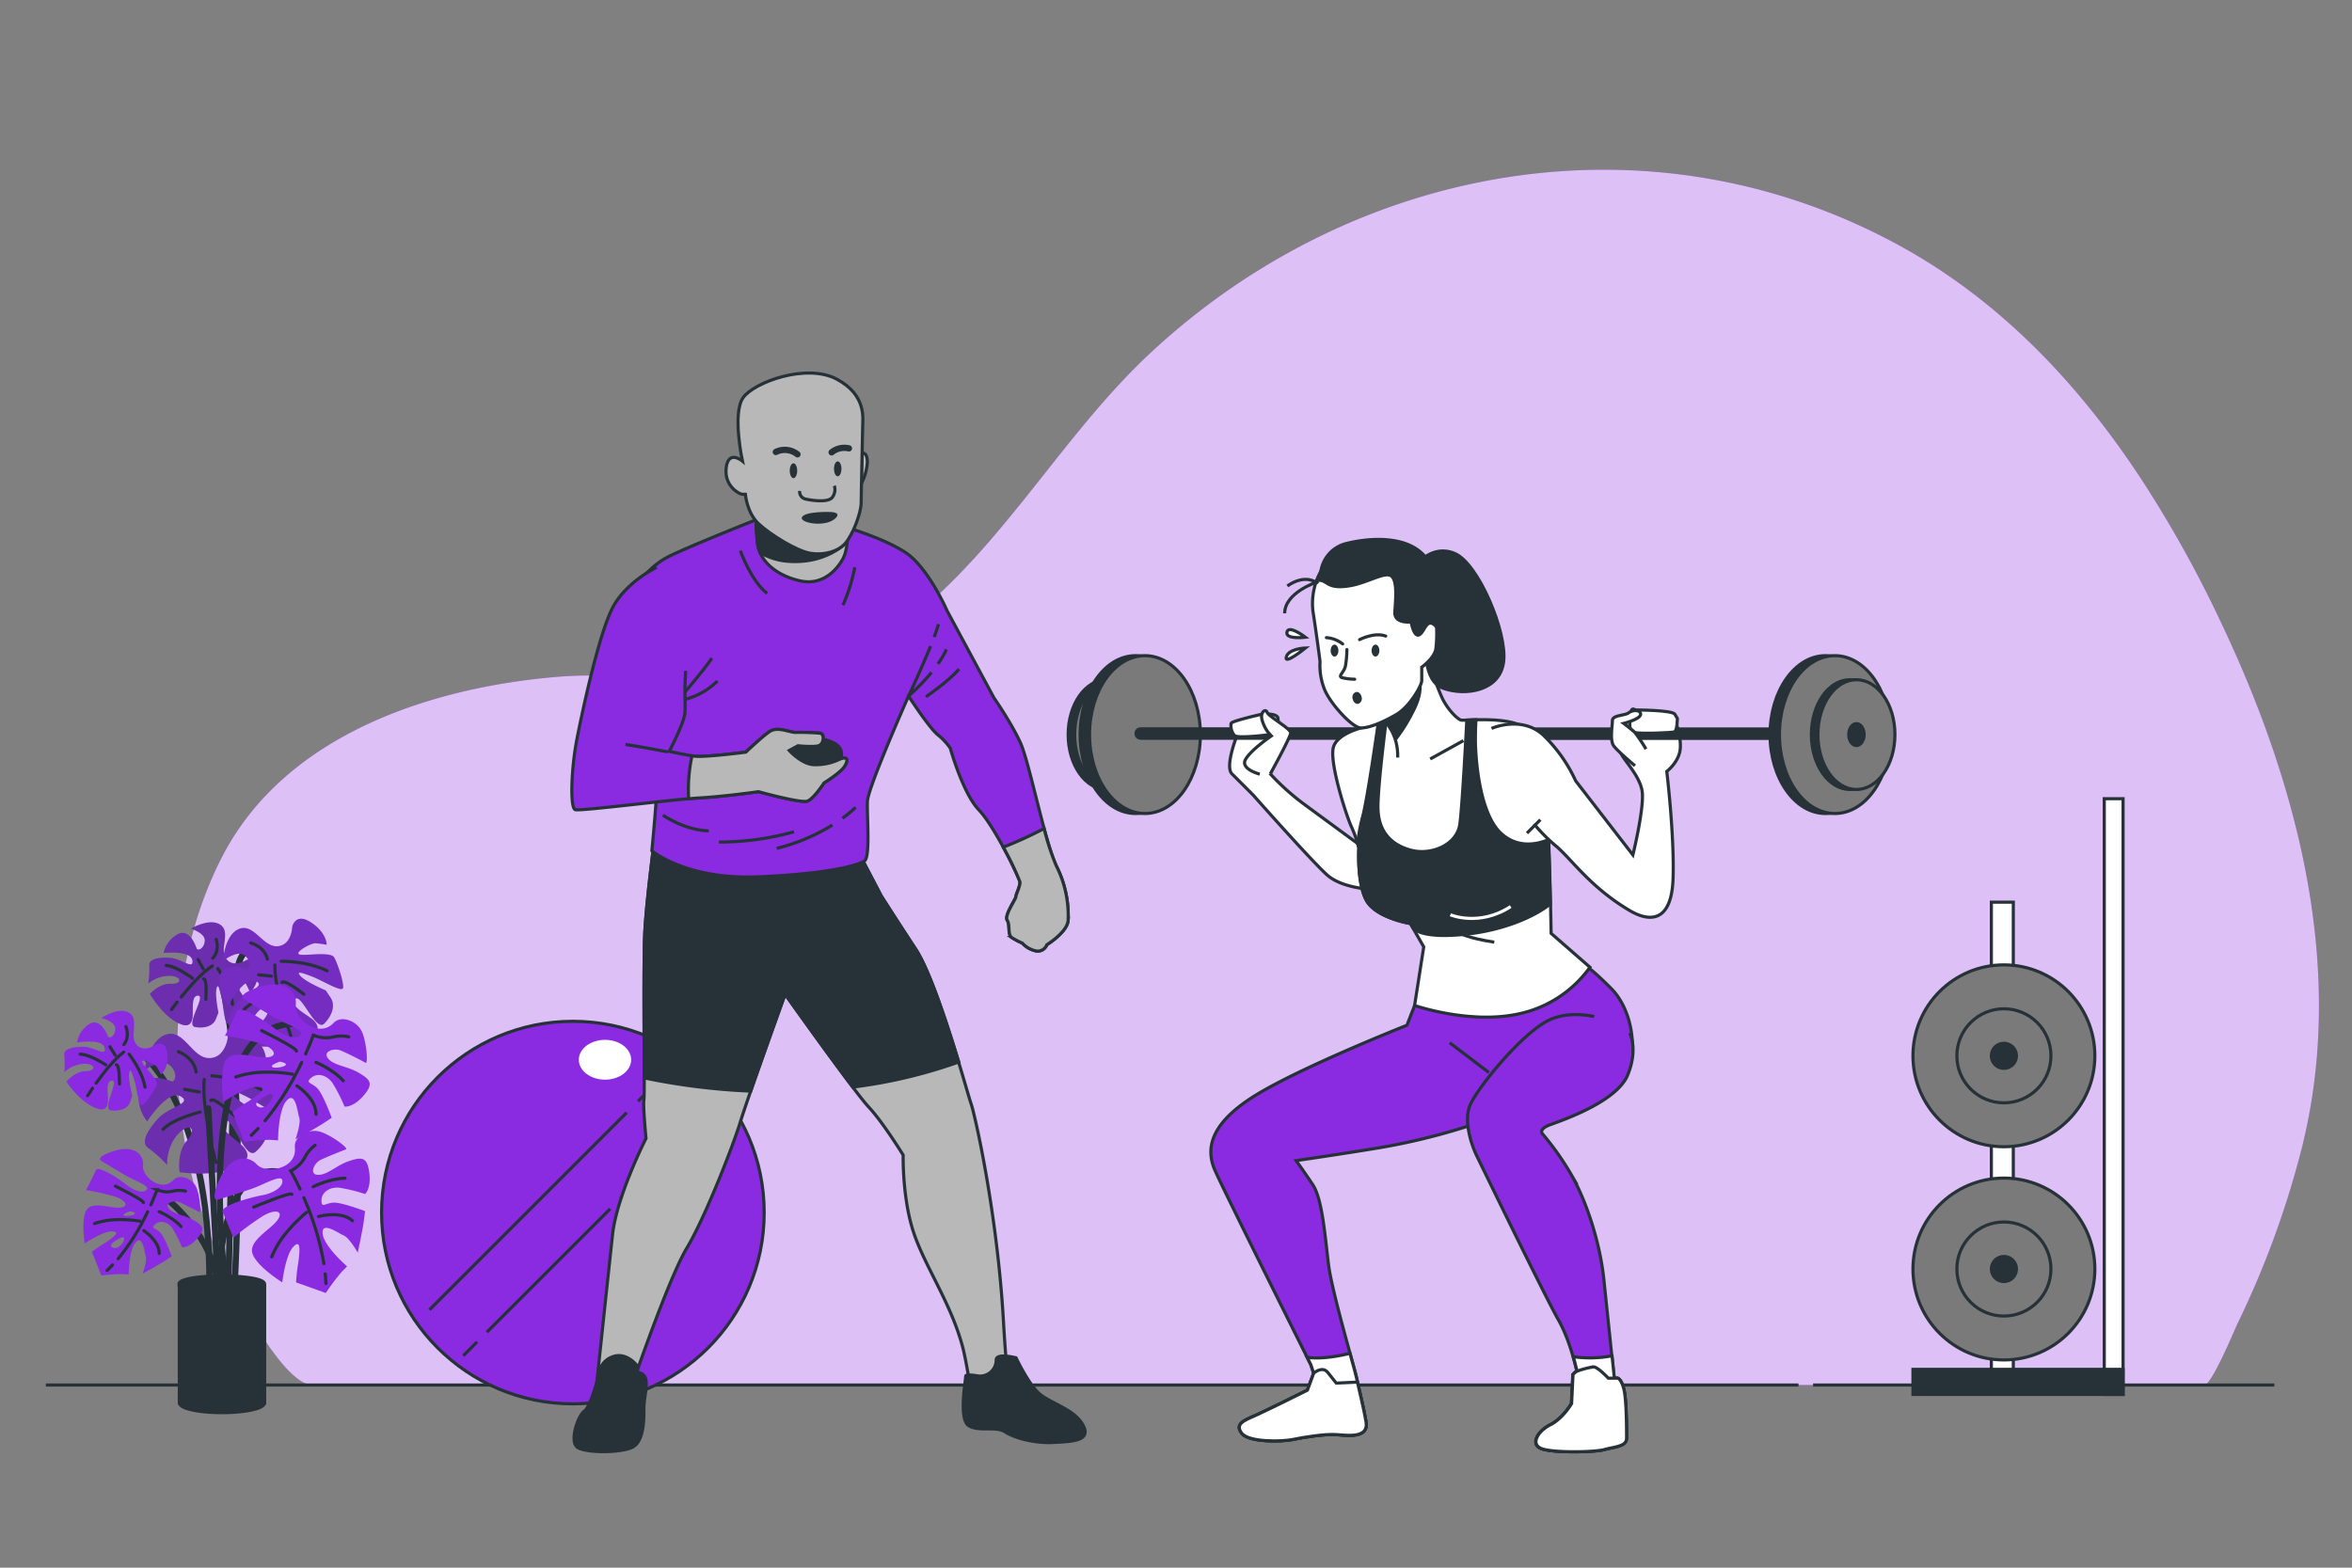 <svg xmlns="http://www.w3.org/2000/svg" viewBox="0 0 750 500"><rect x="0" y="0" width="750" height="500" fill="#808080" stroke="none"/><g id="freepik--background-simple--inject-2"><path d="M682.21,151.9c-20-30.17-45-56.58-77.49-74.11C525.93,35.26,432.6,52.22,368,111.49c-24.39,22.35-41.48,51.34-65,74.55-11.5,11.36-24.62,21.56-40,26.94-26.48,9.25-57.55.59-85.08,2.87-41.22,3.41-87.6,18.84-107.4,58C49.69,314.9,53,369.17,74,409.53c3.34,6.42,17,32.21,25.69,32.21H702.9c2.4,0,9.71-17.77,10.62-19.64a293,293,0,0,0,20.15-54.65c14.91-57.56-.84-117.43-25.83-169.76A378,378,0,0,0,682.21,151.9Z" style="fill:#8A2BE2"></path><path d="M682.21,151.9c-20-30.17-45-56.58-77.49-74.11C525.93,35.26,432.6,52.22,368,111.49c-24.39,22.35-41.48,51.34-65,74.55-11.5,11.36-24.62,21.56-40,26.94-26.48,9.25-57.55.59-85.08,2.87-41.22,3.41-87.6,18.84-107.4,58C49.69,314.9,53,369.17,74,409.53c3.34,6.42,17,32.21,25.69,32.21H702.9c2.4,0,9.71-17.77,10.62-19.64a293,293,0,0,0,20.15-54.65c14.91-57.56-.84-117.43-25.83-169.76A378,378,0,0,0,682.21,151.9Z" style="fill:#fff;opacity:0.7"></path></g><g id="freepik--Floor--inject-2"><line x1="578.15" y1="441.74" x2="725.24" y2="441.74" style="fill:none;stroke:#263238;stroke-miterlimit:10"></line><line x1="14.63" y1="441.74" x2="573.5" y2="441.74" style="fill:none;stroke:#263238;stroke-miterlimit:10"></line></g><g id="freepik--Ball--inject-2"><circle cx="182.68" cy="386.74" r="61" style="fill:#8A2BE2;stroke:#263238;stroke-miterlimit:10"></circle><line x1="199.83" y1="354.86" x2="136.94" y2="417.75" style="fill:none;stroke:#263238;stroke-miterlimit:10"></line><line x1="215.52" y1="339.17" x2="203.46" y2="351.23" style="fill:none;stroke:#263238;stroke-miterlimit:10"></line><line x1="152.14" y1="427.97" x2="147.73" y2="432.39" style="fill:none;stroke:#263238;stroke-miterlimit:10"></line><line x1="194.59" y1="385.53" x2="155.23" y2="424.89" style="fill:none;stroke:#263238;stroke-miterlimit:10"></line><line x1="229.38" y1="350.73" x2="197.85" y2="382.26" style="fill:none;stroke:#263238;stroke-miterlimit:10"></line><path d="M201.26,338c0,3.51-3.74,6.35-8.34,6.35s-8.35-2.84-8.35-6.35,3.74-6.35,8.35-6.35S201.26,334.47,201.26,338Z" style="fill:#fff"></path></g><g id="freepik--Plant--inject-2"><path d="M87.07,303.49S76.34,297.54,75.55,311s-2.78,101.28-2.78,101.28" style="fill:none;stroke:#263238;stroke-linecap:round;stroke-miterlimit:10;stroke-width:2px"></path><path d="M70,312.23s8.75,19.46,4.77,98.9" style="fill:none;stroke:#263238;stroke-linecap:round;stroke-miterlimit:10;stroke-width:2px"></path><path d="M78.57,306.21s-4.1,2.63-6.43-.38,1.58-8.52-1.87-10.87-9.41,1.24-9.41,1.24,4.59,1.34,4.44,3.85S63,303.5,62.65,302.4s-2.48-6.6-6.2-4.31a9.18,9.18,0,0,0-4.29,5.85s8.66-.93,9.19,2.33-3.56-.57-7.13-.78-6.84.32-6.61,2.48a28.2,28.2,0,0,1-.34,5.72,10.67,10.67,0,0,1,7-2.46c3.93.24,3.78,2.74.21,2.53S47.8,317,47.8,317s3.26,5.58,7.4,8.33,5.64,1.77,6.12-.35-.63-7.57,1.88-7.43-4.15,9.45-1,10,5.76-.37,6.6-2.48l.84-2.1s-1.11-5.45-.63-7.57,1.08.06,1.64,2.61.93,8.66,2,8.37,4.59-4.75,5.41-6.5-4.61-7.09-4.54-8.16,4.25,1,4.9,2.08a28.57,28.57,0,0,1,1.28,2.59s2.61-1.64,2.55-6.67S78.57,306.21,78.57,306.21Z" style="fill:#8A2BE2"></path><path d="M78.57,306.21s-4.1,2.63-6.43-.38,1.58-8.52-1.87-10.87-9.41,1.24-9.41,1.24,4.59,1.34,4.44,3.85S63,303.5,62.65,302.4s-2.48-6.6-6.2-4.31a9.18,9.18,0,0,0-4.29,5.85s8.66-.93,9.19,2.33-3.56-.57-7.13-.78-6.84.32-6.61,2.48a28.2,28.2,0,0,1-.34,5.72,10.67,10.67,0,0,1,7-2.46c3.93.24,3.78,2.74.21,2.53S47.8,317,47.8,317s3.26,5.58,7.4,8.33,5.64,1.77,6.12-.35-.63-7.57,1.88-7.43-4.15,9.45-1,10,5.76-.37,6.6-2.48l.84-2.1s-1.11-5.45-.63-7.57,1.08.06,1.64,2.61.93,8.66,2,8.37,4.59-4.75,5.41-6.5-4.61-7.09-4.54-8.16,4.25,1,4.9,2.08a28.57,28.57,0,0,1,1.28,2.59s2.61-1.64,2.55-6.67S78.57,306.21,78.57,306.21Z" style="fill:#263238;opacity:0.3"></path><path d="M57.78,318c2.67-3.31,6.61-7.78,9.92-9.92" style="fill:none;stroke:#263238;stroke-linecap:round;stroke-miterlimit:10"></path><path d="M54.68,322s.68-.95,1.8-2.38" style="fill:none;stroke:#263238;stroke-linecap:round;stroke-miterlimit:10"></path><path d="M69.44,308.9s4,5.62,4.71,11.4" style="fill:none;stroke:#263238;stroke-linecap:round;stroke-miterlimit:10"></path><path d="M64.94,312.23s1.12-.66.7,6.49" style="fill:none;stroke:#263238;stroke-linecap:round;stroke-miterlimit:10"></path><path d="M67.85,305.58s2.27-2,1.07-6" style="fill:none;stroke:#263238;stroke-linecap:round;stroke-miterlimit:10"></path><line x1="64.77" y1="308.99" x2="63.16" y2="306.02" style="fill:none;stroke:#263238;stroke-linecap:round;stroke-miterlimit:10"></line><path d="M61.37,312s-5.16-3.89-8.37-4.08" style="fill:none;stroke:#263238;stroke-linecap:round;stroke-miterlimit:10"></path><path d="M93.19,295.61s-.16,5.9-4.76,6.19-7.46-7.39-12.17-5.54-5.16,10.26-5.16,10.26,4.47-3.67,6.87-1.82,1.85,4.71.56,4.26-8.31-2-8.55,3.27a11.17,11.17,0,0,0,2.93,8.28s5-9.3,8.6-7.61-3,3.17-5.64,6.61-4.34,7.06-2,8.3a34.31,34.31,0,0,1,5.5,4.24,12.91,12.91,0,0,1,2.28-8.65c2.92-3.78,5.32-1.92,2.67,1.51S83,333.75,83,333.75s7.81.53,13.39-1.74,5.61-4.43,3.81-6.37-8-4.53-6.15-6.93,6.63,10.58,9.35,7.76,3.55-6,2-8.31l-1.53-2.27s-6.21-2.6-8-4.53.79-1,3.73.13,9.3,5,9.76,3.69-1.64-7.83-2.83-9.85-10.23-.22-11.26-1,3.86-3.59,5.42-3.49a34.7,34.7,0,0,1,3.47.48s.13-3.73-4.94-7.09S93.19,295.61,93.19,295.61Z" style="fill:#8A2BE2"></path><path d="M93.19,295.61s-.16,5.9-4.76,6.19-7.46-7.39-12.17-5.54-5.16,10.26-5.16,10.26,4.47-3.67,6.87-1.82,1.85,4.71.56,4.26-8.31-2-8.55,3.27a11.17,11.17,0,0,0,2.93,8.28s5-9.3,8.6-7.61-3,3.17-5.64,6.61-4.34,7.06-2,8.3a34.31,34.31,0,0,1,5.5,4.24,12.91,12.91,0,0,1,2.28-8.65c2.92-3.78,5.32-1.92,2.67,1.51S83,333.75,83,333.75s7.81.53,13.39-1.74,5.61-4.43,3.81-6.37-8-4.53-6.15-6.93,6.63,10.58,9.35,7.76,3.55-6,2-8.31l-1.53-2.27s-6.21-2.6-8-4.53.79-1,3.73.13,9.3,5,9.76,3.69-1.64-7.83-2.83-9.85-10.23-.22-11.26-1,3.86-3.59,5.42-3.49a34.7,34.7,0,0,1,3.47.48s.13-3.73-4.94-7.09S93.19,295.61,93.19,295.61Z" style="fill:#263238;opacity:0.2"></path><path d="M90.82,324.47c-1.49-4.93-3.28-11.93-3.17-16.69" style="fill:none;stroke:#263238;stroke-linecap:round;stroke-miterlimit:10"></path><path d="M92.74,330.32s-.49-1.34-1.17-3.43" style="fill:none;stroke:#263238;stroke-linecap:round;stroke-miterlimit:10"></path><path d="M89.66,306.59s8.34-.15,14.63,3.05" style="fill:none;stroke:#263238;stroke-linecap:round;stroke-miterlimit:10"></path><path d="M89.92,313.36s.11-1.56,7,3.74" style="fill:none;stroke:#263238;stroke-linecap:round;stroke-miterlimit:10"></path><path d="M85.25,305.92s-.48-3.65-5.31-5.19" style="fill:none;stroke:#263238;stroke-linecap:round;stroke-miterlimit:10"></path><line x1="86.56" y1="311.32" x2="82.49" y2="310.92" style="fill:none;stroke:#263238;stroke-linecap:round;stroke-miterlimit:10"></line><path d="M87.27,316.8s-7.4,2.5-9.79,5.59" style="fill:none;stroke:#263238;stroke-linecap:round;stroke-miterlimit:10"></path><path d="M43.78,334.87s23.43,15.49,23,75.46" style="fill:none;stroke:#263238;stroke-linecap:round;stroke-miterlimit:10;stroke-width:2px"></path><path d="M72.67,330.78s-.75,6.79-6.09,6.69-7.9-9.23-13.51-7.55-6.93,11.35-6.93,11.35,5.51-3.81,8.11-1.45,1.69,5.61.23,5-9.39-3.11-10.17,3a12.92,12.92,0,0,0,2.6,9.83s6.63-10.27,10.65-8-3.76,3.38-7.14,7.1-5.68,7.73-3.11,9.39a39.19,39.19,0,0,1,5.95,5.41s-.27-5.68,3.45-9.77,6.31-1.72,2.93,2-2.36,10.07-2.36,10.07,9,1.35,15.6-.74,6.9-4.59,5-7-8.82-6-6.45-8.59,6.65,12.84,10.06,9.84,4.67-6.62,3.12-9.39l-1.56-2.77s-6.92-3.59-8.81-6,1-1.11,4.29.51,10.27,6.63,10.91,5.18-1.15-9.2-2.33-11.63S75.33,342,74.22,341s4.8-3.79,6.59-3.51a38.59,38.59,0,0,1,4,.88s.51-4.3-5-8.66S72.67,330.78,72.67,330.78Z" style="fill:#8A2BE2"></path><path d="M72.67,330.78s-.75,6.79-6.09,6.69-7.9-9.23-13.51-7.55-6.93,11.35-6.93,11.35,5.51-3.81,8.11-1.45,1.69,5.61.23,5-9.39-3.11-10.17,3a12.92,12.92,0,0,0,2.6,9.83s6.63-10.27,10.65-8-3.76,3.38-7.14,7.1-5.68,7.73-3.11,9.39a39.19,39.19,0,0,1,5.95,5.41s-.27-5.68,3.45-9.77,6.31-1.72,2.93,2-2.36,10.07-2.36,10.07,9,1.35,15.6-.74,6.9-4.59,5-7-8.82-6-6.45-8.59,6.65,12.84,10.06,9.84,4.67-6.62,3.12-9.39l-1.56-2.77s-6.92-3.59-8.81-6,1-1.11,4.29.51,10.27,6.63,10.91,5.18-1.15-9.2-2.33-11.63S75.33,342,74.22,341s4.8-3.79,6.59-3.51a38.59,38.59,0,0,1,4,.88s.51-4.3-5-8.66S72.67,330.78,72.67,330.78Z" style="fill:#263238;opacity:0.3"></path><path d="M67.21,363.85C66,358,64.55,349.78,65.13,344.29" style="fill:none;stroke:#263238;stroke-linecap:round;stroke-miterlimit:10"></path><path d="M68.87,370.78s-.44-1.59-1-4.07" style="fill:none;stroke:#263238;stroke-linecap:round;stroke-miterlimit:10"></path><path d="M67.56,343.11s9.63.61,16.59,4.9" style="fill:none;stroke:#263238;stroke-linecap:round;stroke-miterlimit:10"></path><path d="M67.22,351s.27-1.79,7.7,5" style="fill:none;stroke:#263238;stroke-linecap:round;stroke-miterlimit:10"></path><path d="M62.53,341.92s-.2-4.25-5.64-6.49" style="fill:none;stroke:#263238;stroke-linecap:round;stroke-miterlimit:10"></path><line x1="63.54" y1="348.28" x2="58.88" y2="347.43" style="fill:none;stroke:#263238;stroke-linecap:round;stroke-miterlimit:10"></line><path d="M63.84,354.66S55.05,356.85,52,360.2" style="fill:none;stroke:#263238;stroke-linecap:round;stroke-miterlimit:10"></path><path d="M52.91,382.13S68,393.65,69.59,410.73l-3.18-57.19" style="fill:none;stroke:#263238;stroke-linecap:round;stroke-miterlimit:10;stroke-width:2px"></path><path d="M89.45,373.79c-19.86-3.57-19.86,36.94-19.86,36.94" style="fill:none;stroke:#263238;stroke-linecap:round;stroke-miterlimit:10;stroke-width:2px"></path><path d="M72,410.33s-11.51-83.8,21.85-83.8" style="fill:none;stroke:#263238;stroke-linecap:round;stroke-miterlimit:10;stroke-width:2px"></path><path d="M81.88,371.38c-2.71-3.05-8.47-3.05-11.86,4.75s-.34,6.44-.34,6.44,6.44-2,10.51-3.39,9.49-4.75,9.83-2.71-2.71,4.07-6.44,4.75S70,384.61,71,386.64s3.39,8.14,3.39,8.14A86.1,86.1,0,0,1,83.58,388c4.41-2.72,7.12-1.7,4.74,1.35s-9.15,6.45-7.79,10.52S90,409,90,409s1-8.48,3.39-11.19,2.37.34,1.7,5.09a54.89,54.89,0,0,0-.68,6.1l9.49,3.39a66.48,66.48,0,0,1,5.09-6.78l1.69-1.7s-7.46-6.44-7.8-10.51,5.09,0,6.79.68,4.4,5.43,4.4,5.43,1.7-7.8,2-10.52l.34-2.71s-7.12-2.71-9.84-2.71-4.06,2-4.06-.68,2.71-4.41,5.76-4.07a52.9,52.9,0,0,1,8.14,2s2-1.7,1.35-6.78-2.37-5.09-6.44-3.73-6.78,4.4-9.83,4.4-1.36-3.73.68-4.74,7.12-3,8.13-3.39-5.42-5.09-8.81-5.77-7.78,1.71-7.46,5.09C94.77,373.08,84.6,374.43,81.88,371.38Z" style="fill:#8A2BE2"></path><path d="M103.71,406.29c.1,1,.17,2,.21,3.07" style="fill:none;stroke:#263238;stroke-linecap:round;stroke-miterlimit:10"></path><path d="M96.9,382a90.28,90.28,0,0,1,6.38,21" style="fill:none;stroke:#263238;stroke-linecap:round;stroke-miterlimit:10"></path><path d="M95.68,379.23c-1.68-3.61-3-5.81-3-5.81a10.07,10.07,0,0,0,4.41-4.07,11.38,11.38,0,0,1,3.39-4.07" style="fill:none;stroke:#263238;stroke-linecap:round;stroke-miterlimit:10"></path><path d="M80.87,385s12.2-5.09,12.2-4.07" style="fill:none;stroke:#263238;stroke-linecap:round;stroke-miterlimit:10"></path><path d="M99.85,378.5s5.43-2.71,10.18-2.71" style="fill:none;stroke:#263238;stroke-linecap:round;stroke-miterlimit:10"></path><path d="M97.82,386.64a46.78,46.78,0,0,0-6.44,6.44,29.31,29.31,0,0,0-4.75,7.8" style="fill:none;stroke:#263238;stroke-linecap:round;stroke-miterlimit:10"></path><path d="M101.55,388s7.12-2,10.85,1.35" style="fill:none;stroke:#263238;stroke-linecap:round;stroke-miterlimit:10"></path><path d="M114.45,342.18c-3.69-2.18-7.78-2.23-9.78-4.53s1.93-3.47,4-2.6,7,3.37,7.9,3.92.28-7.43-1.43-10.44-6.39-4.75-8.73-2.3c-4.93,5.18-12.63-1.61-12.1-5.66s-3.25-8.4-11.36-5.85-5.09,4-5.09,4,5.76,3.53,9.45,5.72,9.81,4,8.49,5.64-4.85.62-7.8-1.75-11.46-8-12.33-5.92-3.92,7.9-3.92,7.9a86.3,86.3,0,0,1,11.12,2.47c4.94,1.55,5.95,4.26,2.09,4.47s-10.86-2.69-13,1-.69,13.17-.69,13.17,7.07-4.79,10.68-4.77,1.3,2-2.73,4.61a56.11,56.11,0,0,0-5.06,3.49l3.67,9.39a67.55,67.55,0,0,1,8.45-.6l2.39.17s0-9.86,2.83-12.78,3.33,3.84,3.93,5.56-1.2,6.89-1.2,6.89,7-3.84,9.27-5.36l2.27-1.52s-2.62-7.15-4.4-9.2-4.2-1.74-2.16-3.52,5.11-.84,6.85,1.68a52.52,52.52,0,0,1,3.8,7.48s2.62.43,6-3.42S118.14,344.37,114.45,342.18ZM82.36,353c-2.71-1.36,3.73-4.07,3.73-4.07C88.46,348.63,85.07,354.39,82.36,353Zm4.57-12.66c-1.16-.58,2.31-1.74,2.31-1.74C94.25,339.61,88.08,341,86.93,340.38Z" style="fill:#8A2BE2"></path><path d="M82.29,359.94c-.71.75-1.43,1.47-2.18,2.17" style="fill:none;stroke:#263238;stroke-linecap:round;stroke-miterlimit:10"></path><path d="M96.2,338.84a89.84,89.84,0,0,1-11.68,18.6" style="fill:none;stroke:#263238;stroke-linecap:round;stroke-miterlimit:10"></path><path d="M97.46,336.14c1.62-3.64,2.46-6,2.46-6a10,10,0,0,0,6,.66,11.36,11.36,0,0,1,5.29-.11" style="fill:none;stroke:#263238;stroke-linecap:round;stroke-miterlimit:10"></path><path d="M83.43,328.7s11.84,5.88,11.08,6.55" style="fill:none;stroke:#263238;stroke-linecap:round;stroke-miterlimit:10"></path><path d="M100.74,338.81s5.61,2.32,8.72,5.9" style="fill:none;stroke:#263238;stroke-linecap:round;stroke-miterlimit:10"></path><path d="M93.27,342.61a46.83,46.83,0,0,0-9.09-.64,29.23,29.23,0,0,0-9,1.53" style="fill:none;stroke:#263238;stroke-linecap:round;stroke-miterlimit:10"></path><path d="M94.69,346.32s6.2,4,6.08,9.08" style="fill:none;stroke:#263238;stroke-linecap:round;stroke-miterlimit:10"></path><path d="M61.76,389.17c-3-1.76-6.26-1.8-7.87-3.66s1.55-2.79,3.24-2.09,5.62,2.72,6.36,3.16.23-6-1.15-8.4-5.14-3.83-7-1.85c-4,4.17-10.16-1.3-9.73-4.55S43,365,36.43,367.07s-4.09,3.19-4.09,3.19,4.63,2.84,7.6,4.6,7.9,3.26,6.84,4.54-3.9.5-6.28-1.41-9.22-6.45-9.92-4.76-3.16,6.35-3.16,6.35a69.6,69.6,0,0,1,9,2c4,1.25,4.78,3.43,1.68,3.6S29.31,383,27.55,386s-.55,10.6-.55,10.6,5.69-3.86,8.59-3.85,1,1.62-2.2,3.72a46.77,46.77,0,0,0-4.07,2.8l3,7.56a54,54,0,0,1,6.81-.48l1.92.13s0-7.93,2.28-10.28,2.68,3.09,3.16,4.48-1,5.54-1,5.54,5.63-3.09,7.46-4.31l1.83-1.23s-2.11-5.75-3.54-7.4-3.38-1.4-1.74-2.83,4.11-.68,5.52,1.35a43.06,43.06,0,0,1,3,6s2.11.34,4.84-2.75S64.73,390.92,61.76,389.17ZM35.94,397.9c-2.19-1.09,3-3.28,3-3.28C40.85,394.35,38.12,399,35.94,397.9Zm3.67-10.19c-.93-.46,1.86-1.39,1.86-1.39C45.5,387.09,40.54,388.18,39.61,387.71Z" style="fill:#8A2BE2"></path><path d="M35.88,403.46c-.57.6-1.15,1.18-1.75,1.74" style="fill:none;stroke:#263238;stroke-linecap:round;stroke-miterlimit:10"></path><path d="M47.08,386.48a72.34,72.34,0,0,1-9.41,15" style="fill:none;stroke:#263238;stroke-linecap:round;stroke-miterlimit:10"></path><path d="M48.09,384.3c1.3-2.93,2-4.86,2-4.86a8,8,0,0,0,4.79.53,9.18,9.18,0,0,1,4.27-.08" style="fill:none;stroke:#263238;stroke-linecap:round;stroke-miterlimit:10"></path><path d="M36.8,378.31s9.53,4.74,8.91,5.27" style="fill:none;stroke:#263238;stroke-linecap:round;stroke-miterlimit:10"></path><path d="M50.73,386.45s4.51,1.87,7,4.75" style="fill:none;stroke:#263238;stroke-linecap:round;stroke-miterlimit:10"></path><path d="M44.71,389.51A38.12,38.12,0,0,0,37.4,389a23.61,23.61,0,0,0-7.24,1.23" style="fill:none;stroke:#263238;stroke-linecap:round;stroke-miterlimit:10"></path><path d="M45.86,392.49s5,3.26,4.9,7.31" style="fill:none;stroke:#263238;stroke-linecap:round;stroke-miterlimit:10"></path><path d="M49.65,333.17s-3.73,2.72-6.11,0,1-8.13-2.37-10.17-8.82,1.7-8.82,1.7,4.41,1,4.41,3.39-2,3.39-2.37,2.37-2.72-6.1-6.11-3.73a8.73,8.73,0,0,0-3.73,5.77s8.14-1.36,8.82,1.69-3.39-.34-6.78-.34-6.44.68-6.1,2.71a27.49,27.49,0,0,1,0,5.43,10.07,10.07,0,0,1,6.44-2.71c3.73,0,3.73,2.37.34,2.37S21.16,345,21.16,345s3.39,5.09,7.46,7.46,5.43,1.36,5.77-.68-1-7.12,1.35-7.12-3.39,9.16-.34,9.5,5.43-.68,6.11-2.72l.68-2s-1.36-5.09-1-7.12,1,0,1.69,2.37,1.36,8.14,2.38,7.8,4.07-4.75,4.74-6.44-4.74-6.44-4.74-7.46,4.07.68,4.74,1.69a26.39,26.39,0,0,1,1.36,2.38s2.37-1.7,2-6.44S49.65,333.17,49.65,333.17Z" style="fill:#8A2BE2"></path><path d="M30.65,345.47c2.34-3.27,5.82-7.72,8.82-9.92" style="fill:none;stroke:#263238;stroke-linecap:round;stroke-miterlimit:10"></path><path d="M27.94,349.45s.6-.94,1.57-2.36" style="fill:none;stroke:#263238;stroke-linecap:round;stroke-miterlimit:10"></path><path d="M41.17,336.23s4.07,5.08,5.08,10.51" style="fill:none;stroke:#263238;stroke-linecap:round;stroke-miterlimit:10"></path><path d="M37.1,339.62s1-.68,1,6.1" style="fill:none;stroke:#263238;stroke-linecap:round;stroke-miterlimit:10"></path><path d="M39.47,333.17s2-2,.68-5.76" style="fill:none;stroke:#263238;stroke-linecap:round;stroke-miterlimit:10"></path><line x1="36.76" y1="336.56" x2="35.06" y2="333.85" style="fill:none;stroke:#263238;stroke-linecap:round;stroke-miterlimit:10"></line><path d="M33.71,339.62s-5.09-3.39-8.14-3.39" style="fill:none;stroke:#263238;stroke-linecap:round;stroke-miterlimit:10"></path><path d="M83.74,446.87h.15V409.64c0-1.21-5.9-2.19-13.17-2.19s-13.16,1-13.16,2.19c0,.14.12.8.12,1v36.22h.15a.74.74,0,0,0-.15.41c0,1.54,5.87,2.78,13.1,2.78s13.11-1.24,13.11-2.78A.74.74,0,0,0,83.74,446.87Z" style="fill:#263238;stroke:#263238;stroke-linecap:round;stroke-miterlimit:10;stroke-width:2px"></path></g><g id="freepik--Weights--inject-2"><rect x="671" y="254.74" width="6" height="190" style="fill:#fff;stroke:#263238;stroke-miterlimit:10"></rect><rect x="635" y="287.74" width="7" height="151" style="fill:#fff;stroke:#263238;stroke-miterlimit:10"></rect><circle cx="639" cy="336.74" r="29" style="fill:#7a7a7a;stroke:#263238;stroke-miterlimit:10"></circle><circle cx="639" cy="336.74" r="15" style="fill:#7a7a7a;stroke:#263238;stroke-miterlimit:10"></circle><circle cx="639" cy="336.74" r="4" style="fill:#263238;stroke:#263238;stroke-miterlimit:10"></circle><circle cx="639" cy="404.74" r="29" style="fill:#7a7a7a;stroke:#263238;stroke-miterlimit:10"></circle><circle cx="639" cy="404.74" r="15" style="fill:#7a7a7a;stroke:#263238;stroke-miterlimit:10"></circle><circle cx="639" cy="404.74" r="4" style="fill:#263238;stroke:#263238;stroke-miterlimit:10"></circle><rect x="610" y="436.74" width="67" height="8" style="fill:#263238;stroke:#263238;stroke-miterlimit:10"></rect></g><g id="freepik--character-2--inject-2"><path d="M451.11,320.66,448.63,327s-33.55,13.28-48.19,22.29-16,17.11-13.06,23.87S418,435.28,418,435.28l.9,2.7-2,5.4s-13.06,6.53-16.66,8.11-6.53,2.7-4.28,5.63,12.83,2.7,16.21,2,10.13-1.81,13.74-1.58,10.58,1.35,9.68-4.05-2.48-11.26-2.93-13.74-7.88-27.47-9-36.25-1.93-21-5.08-25.71-5.28-7.62-5.28-7.62,12.52-1.83,23.42-3.6a204.76,204.76,0,0,0,32.87-7.88s17.79-6.08,27.92-6.76,18.69-4.28,21.62-10.81,1.35-19.14-5.4-25.89-7.66-6.76-7.66-6.76a63.56,63.56,0,0,1-26.57,8.11c-14.86.9-24.54-2-24.54-2Z" style="fill:#8A2BE2;stroke:#263238;stroke-miterlimit:10"></path><path d="M425.89,457.57c3.6.23,10.58,1.35,9.68-4.05s-2.48-11.26-2.93-13.74c-.14-.8-1-3.94-2.17-8.13-6.82,1.64-11.14,1.62-13.64,1.27l1.18,2.36.9,2.7-2,5.4s-13.06,6.53-16.66,8.11-6.53,2.7-4.28,5.63,12.83,2.7,16.21,2S422.28,457.34,425.89,457.57Z" style="fill:#fff;stroke:#263238;stroke-miterlimit:10"></path><path d="M432.85,440.81l-6.74.32-2.7-3.38c-1.8-2.25-4.5.23-4.5.23l-2,5.4s-13.06,6.53-16.66,8.11-6.53,2.7-4.28,5.63,12.83,2.7,16.21,2,10.13-1.81,13.74-1.58,10.58,1.35,9.68-4.05C434.78,448.76,433.46,443.65,432.85,440.81Z" style="fill:#fff;stroke:#263238;stroke-miterlimit:10"></path><line x1="462.27" y1="332.57" x2="474.75" y2="342.06" style="fill:#fff;stroke:#263238;stroke-miterlimit:10"></line><path d="M433,269.09s-11.09-8.12-17.33-12.73a77.27,77.27,0,0,1-10.57-9.5L409.93,233l-15.19.81s-4.34,10.58-1.9,13l6.78,6.78s18.72,21.16,23.6,25.5,14.64,4.61,14.64,4.61l-3.79-14.38Z" style="fill:#fff;stroke:#263238;stroke-miterlimit:10"></path><path d="M434.89,231.94s-8.33,1.8-9.68,6.31,3.6,20.49,5.63,25.22a40.28,40.28,0,0,1,2.48,7s-.68,10.58,2.25,16.43,14.19,7.66,14.19,7.66L454,302l-2.92,18.69s17.56,6.08,33.1,2.7A37.51,37.51,0,0,0,507,308.5l-12.38-10.81s-.45-25.22-1.13-37.15-1.35-23-6.3-27.7-19.82-2.93-21.17-3.15-4.73-3.83-6.31-7.43-4.72-12.16-4.72-12.16-5,1.35-5.86,4.73-4.5,8.33-7.43,10.81S434.89,231.94,434.89,231.94Z" style="fill:#fff;stroke:#263238;stroke-miterlimit:10"></path><path d="M452.75,218.2s.81,3.24-2.44,9.19a52,52,0,0,1-4.86,7.84l-4.6-7S451.4,219.55,452.75,218.2Z" style="fill:#263238;stroke:#263238;stroke-linecap:round;stroke-miterlimit:10"></path><path d="M493.77,267.79c-2.55,1.11-9.44,3.32-15.19-2.07-7.21-6.76-8.11-25.45-8.11-29.73,0-3.14.12-5.43.19-6.43-1.14,0-2.14.08-2.93.11-.24,4.69-1.41,27.08-2.21,33.12-.9,6.76-9.23,10.13-15.76,8.33s-10.36-6.3-10.36-13.73,2.7-28.15,2.7-28.15l-2.48.45s-3.6,25.67-5.18,31.07a50.69,50.69,0,0,0-1.49,8.33c.28.91.37,1.36.37,1.36s-.68,10.58,2.25,16.43,14.19,7.66,14.19,7.66l.84,1.47c1,1.1,4.74,3.29,17.17,1.91,13.66-1.52,23.14-6.7,26.6-9.65C494.23,282.27,494,274.43,493.77,267.79Z" style="fill:#263238;stroke:#263238;stroke-miterlimit:10"></path><path d="M465.12,297.44s2.62,1.74,11.36,3.05" style="fill:#fff;stroke:#263238;stroke-miterlimit:10"></path><path d="M462.5,291.76s9.17,3.93,19.22-2.63" style="fill:none;stroke:#fff;stroke-miterlimit:10"></path><path d="M451.56,180.37s4.95-7,12.38-3.82,16.67,25,15.54,34.45-12.16,11-19.14,8.56-5.4-13.52-6.53-20.27S451.56,180.37,451.56,180.37Z" style="fill:#263238;stroke:#263238;stroke-miterlimit:10"></path><path d="M475.61,232.33s9.95-4.44,16.93,2.54a48.08,48.08,0,0,1,9.91,14.18l18.24,23.62s3.83-15.6,2.92-20.55-5.85-9.69-6.75-11.94,1.58-11.26,1.58-11.26,14.41.23,15.08.23,2.71,5.85,2.25,9.9-4.27,7-4.27,7,2.47,20.49,2,34.22-7.26,14.06-13.93,10.08C507.2,283,501.32,274.27,496.37,270a55.57,55.57,0,0,1-7.21-7.21" style="fill:#fff;stroke:#263238;stroke-miterlimit:10"></path><line x1="491.19" y1="261.44" x2="486.91" y2="265.72" style="fill:none;stroke:#263238;stroke-miterlimit:10"></line><line x1="456.06" y1="242.07" x2="466.64" y2="236.22" style="fill:none;stroke:#263238;stroke-miterlimit:10"></line><path d="M441.65,230.14s4.25,3.94,4.05,11.48" style="fill:none;stroke:#263238;stroke-miterlimit:10"></path><path d="M508.36,324.2c-4.09-.8-9.68-1.14-14.47,1.19-8.78,4.28-22.52,21.39-25,26.8s.67,13.73,2,16.43,21.85,45,26.12,52.47c3,5.29,4.95,12.51,5.8,16.24a4.26,4.26,0,0,0-1.29,1.1l-.45,9.23s-2.71,4.73-6.76,6.76-6.53,6.3-2.7,7.65,16.89,1.13,20,.23,7-.9,7-3.6,0-12.39-.9-15.77-2-3.37-2-3.37h-1c-.41-4-2.11-20.33-3.28-31.53-1.36-12.83-6.08-25.9-10.36-33.33a89.14,89.14,0,0,0-9-12.83s-2-1.58,2.25-3.15,21.39-7.43,24.77-16c3-7.49,1.09-12.22.57-13.28" style="fill:#8A2BE2;stroke:#263238;stroke-miterlimit:10"></path><path d="M511.68,462.3c3.15-.9,7-.9,7-3.6s0-12.39-.9-15.77-2-3.37-2-3.37h-1c-.13-1.29-.4-3.87-.74-7.14a37.86,37.86,0,0,1-12.35.29c.51,1.78.91,3.39,1.19,4.62a4.26,4.26,0,0,0-1.29,1.1l-.45,9.23s-2.71,4.73-6.76,6.76-6.53,6.3-2.7,7.65S508.53,463.2,511.68,462.3Z" style="fill:#fff;stroke:#263238;stroke-miterlimit:10"></path><path d="M511.68,462.3c3.15-.9,7-.9,7-3.6s0-12.39-.9-15.77-2-3.37-2-3.37h-2.92s-3.38-3.61-4.73-3.61a27.61,27.61,0,0,0-5.24,1.38,4.26,4.26,0,0,0-1.29,1.1l-.45,9.23s-2.71,4.73-6.76,6.76-6.53,6.3-2.7,7.65S508.53,463.2,511.68,462.3Z" style="fill:#fff;stroke:#263238;stroke-miterlimit:10"></path><ellipse cx="352.89" cy="234.29" rx="12.28" ry="17.5" style="fill:#263238;stroke:#263238;stroke-linecap:round;stroke-miterlimit:10"></ellipse><ellipse cx="354.97" cy="234.29" rx="12.28" ry="17.5" style="fill:#7a7a7a;stroke:#263238;stroke-miterlimit:10"></ellipse><path d="M357.43,234.29c0,1.93-1.1,3.5-2.46,3.5s-2.45-1.57-2.45-3.5,1.1-3.5,2.45-3.5S357.43,232.35,357.43,234.29Z" style="fill:#7a7a7a;stroke:#263238;stroke-miterlimit:10"></path><ellipse cx="362.1" cy="234.29" rx="17.67" ry="25.17" style="fill:#263238;stroke:#263238;stroke-linecap:round;stroke-miterlimit:10"></ellipse><ellipse cx="365.1" cy="234.29" rx="17.67" ry="25.17" style="fill:#7a7a7a;stroke:#263238;stroke-miterlimit:10"></ellipse><path d="M574.76,236H493.63c-2.25-3-6.08-4-5-4h86.1a2,2,0,0,1,0,4Z" style="fill:#263238"></path><path d="M433.2,232.19a7.89,7.89,0,0,1,2-.05,1.91,1.91,0,0,0-.83-.19H363.76a2,2,0,0,0,0,4h62.81A11.7,11.7,0,0,1,433.2,232.19Z" style="fill:#263238"></path><ellipse cx="582.1" cy="234.29" rx="17.67" ry="25.17" style="fill:#263238;stroke:#263238;stroke-miterlimit:10"></ellipse><ellipse cx="585.1" cy="234.29" rx="17.67" ry="25.17" style="fill:#7a7a7a;stroke:#263238;stroke-miterlimit:10"></ellipse><ellipse cx="589.89" cy="234.29" rx="12.28" ry="17.5" style="fill:#263238;stroke:#263238;stroke-miterlimit:10"></ellipse><ellipse cx="591.97" cy="234.29" rx="12.28" ry="17.5" style="fill:#7a7a7a;stroke:#263238;stroke-miterlimit:10"></ellipse><path d="M594.43,234.29c0,1.93-1.1,3.5-2.46,3.5s-2.45-1.57-2.45-3.5,1.1-3.5,2.45-3.5S594.43,232.35,594.43,234.29Z" style="fill:#263238;stroke:#263238;stroke-linecap:round;stroke-miterlimit:10"></path><path d="M402.83,227.69s-10,2.22-10.23,3a4.69,4.69,0,0,0,1.11,3.94c1.11,1,12.44-.37,13.43-.74s.49-3.2.37-4.81S402.83,227.69,402.83,227.69Z" style="fill:#fff;stroke:#263238;stroke-miterlimit:10"></path><path d="M405.05,246.86s6.52-11.78,6.52-13.13-7-5.18-7.51-6.53-2.34,0-1.6,2.46a12.05,12.05,0,0,0,1.84,3.82l1.11,1.23s-6.53,4.44-8.25,7.52,4.56,4.68,4.56,4.68" style="fill:#fff;stroke:#263238;stroke-miterlimit:10"></path><path d="M521.59,226.44s11.67,0,12.48,1.36l.8,1.35s0,4-1,4.28-10.07.67-12.68.22-1-5.4-1-6.75S521.59,226.44,521.59,226.44Z" style="fill:#fff;stroke:#263238;stroke-miterlimit:10"></path><path d="M524.87,238.91a52.39,52.39,0,0,0-3.51-5.26c-.9-.9-3.6-2.93-3.6-2.93s5.4-1.35,5.4-2.92-2.7-1.36-3.82-.45-5.18.67-5.18,2.47-.9,6.31.45,8.11,6.75,6.3,6.75,6.3" style="fill:#fff;stroke:#263238;stroke-miterlimit:10"></path><path d="M421.21,182.18A21.12,21.12,0,0,0,418.68,195c1.35,8.78,2.25,16,2.25,16a20.41,20.41,0,0,0,1.58,9.23c2,4.5,8.78,11.94,11.48,11.94s7-1.81,11.26-4.28,8.11-9.24,8.11-10.81V212.8s4.05-2.93,4.5-5.85a41.62,41.62,0,0,0,.23-7s1.12-9.68-4.06-18-16.61-8.57-24.77-6.53C425.75,176.3,423,178.92,421.21,182.18Z" style="fill:#fff;stroke:#263238;stroke-linecap:round;stroke-miterlimit:10"></path><path d="M429.29,173.35a10.77,10.77,0,0,0-8.08,8.83c-.26,1.26-1.15,2.34-1.56,3.57l.16,0s.22-1.13,2-.45,2.48,2.47,8.34,1.57,11.48-4.72,13.51-3.15,1.35,7.66,1.12,11.49,5.18,3.15,5.18,3.15.9,5.18,2.7,4.05,2.26-5.85,5.41-2.48c0,0,2.6-12.6-2.58-20.93S437.45,171.31,429.29,173.35Z" style="fill:#263238;stroke:#263238;stroke-linecap:round;stroke-miterlimit:10"></path><path d="M439.85,207.5c0,1.05-.56,1.9-1.24,1.9s-1.24-.85-1.24-1.9.56-1.91,1.24-1.91S439.85,206.45,439.85,207.5Z" style="fill:#263238"></path><path d="M426.79,207.5c0,1.05-.56,1.9-1.24,1.9s-1.24-.85-1.24-1.9.56-1.91,1.24-1.91S426.79,206.45,426.79,207.5Z" style="fill:#263238"></path><path d="M429.49,207.17a31.75,31.75,0,0,1-.45,5.18c-.45,2.25-2.7,3.38-.9,3.83a18.3,18.3,0,0,0,3.83.45" style="fill:none;stroke:#263238;stroke-linecap:round;stroke-miterlimit:10"></path><path d="M434.19,222.33a1.74,1.74,0,0,1-1.09,2.15c-.8.14-1.59-.58-1.78-1.62a1.74,1.74,0,0,1,1.09-2.15C433.21,220.57,434,221.29,434.19,222.33Z" style="fill:#263238"></path><path d="M433.54,204s4.73-2.48,8.33-1.13" style="fill:none;stroke:#263238;stroke-linecap:round;stroke-miterlimit:10"></path><path d="M428.14,205.37a9.5,9.5,0,0,0-5.18-2" style="fill:none;stroke:#263238;stroke-linecap:round;stroke-miterlimit:10"></path><path d="M410.5,186.89c5.68-3.93,9.15-1.14,9.15-1.14s-10,3.33-10,9.88" style="fill:none;stroke:#263238;stroke-miterlimit:10"></path><path d="M416.28,203.25s-5.69-4.35-5.93-1.43C410.17,204,416.28,203.25,416.28,203.25Z" style="fill:#fff;stroke:#263238;stroke-linecap:round;stroke-miterlimit:10"></path><path d="M416.28,206.67s-5.39.18-6.11,2.87S416.28,206.67,416.28,206.67Z" style="fill:#fff;stroke:#263238;stroke-linecap:round;stroke-miterlimit:10"></path></g><g id="freepik--character-1--inject-2"><path d="M208.67,268.07s-2.34,17.67-3,28.33,0,52.34-.34,54.34.67,12.33.67,12.33-9.33,18.33-10.67,30.67-5.33,50-5.33,50l11-.34s12-35.33,18-45.33,15-33.33,17-40,14.33-41,14.33-41,22,31,26.67,36,11,15.33,11,15.33-.33,13.67,3.33,24.67,12,22.67,15.67,36.67c1.15,4.38,2.67,14.33,2.67,14.33l12-2s-.9-6.82-1.67-20.33c-2-35.34-9.33-67-10.33-69.67S299,313.4,292,302.74s-11-17-11-17l-7.33-14a305.62,305.62,0,0,1-36.34,2.66C220,274.4,208.67,268.07,208.67,268.07Z" style="fill:#b8b8b8;stroke:#263238;stroke-miterlimit:10"></path><path d="M292,302.74c-7-10.67-11-17-11-17l-7.33-14a305.62,305.62,0,0,1-36.34,2.66c-17.33,0-28.66-6.33-28.66-6.33s-2.34,17.67-3,28.33c-.51,8.19-.24,34.61-.24,47.38A208.41,208.41,0,0,0,239.38,348c4.32-12.48,11-30.94,11-30.94s13.49,19,21.58,29.65a158.47,158.47,0,0,0,33.77-8C302,326.56,296.45,309.52,292,302.74Z" style="fill:#263238;stroke:#263238;stroke-miterlimit:10"></path><path d="M324,433.07s-6.33-1.67-6.33.67v.07a5.13,5.13,0,0,1-6,5c-2-.32-3.73-.45-3.73.13,0,1.34-2.31,13.79,1,15.79s8.67,0,11.67,2,9.66,3.66,15.33,3.33,12.33-.33,9.33-5.67-11.33-7-14.66-10.66S324,433.07,324,433.07Z" style="fill:#263238;stroke:#263238;stroke-miterlimit:10"></path><path d="M203,435.4s-3.33-4.33-7.67-2.66A6.39,6.39,0,0,0,191,438.4s-2.67,10.34-4.67,11.67-5,10-2,11.67,13,1.66,17,0,4-8.67,4-12.34,1-6.33.67-9a2.79,2.79,0,0,0-2.67-2.66Z" style="fill:#263238;stroke:#263238;stroke-miterlimit:10"></path><path d="M245.39,164.07s-22.41,8.81-31.48,13.09S199.56,191,199.56,197.31s9.32,49.85,9.82,51.62-1.51,22.41-1.51,22.41,10.83,9.31,34,8.31,31.73-3.78,33.74-5,.76-14.6,1-19.14S289.71,222,289.71,222s6.54,10.08,9.31,12.34a20,20,0,0,1,4,4.28s4,14.35,9.07,19.64S325,279.9,325.21,281.16s-1.26,4-1.26,4.78-3.78,6-2.77,7.55,0,4.54,1.51,5.54A23.43,23.43,0,0,0,326,300.8a8.19,8.19,0,0,0,4.53,2.52,3.09,3.09,0,0,0,3.27-2s6.55-4,6.8-7.81a35.23,35.23,0,0,0-3.78-17.37c-3.52-7.3-8.56-32.73-11.33-39s-8.56-14.6-8.56-14.6L302,194.79s-6-13.85-13.34-18.63-19.64-8.31-24.93-9.82S245.39,164.07,245.39,164.07Z" style="fill:#8A2BE2;stroke:#263238;stroke-miterlimit:10"></path><path d="M241.11,161.8a79,79,0,0,0,.5,11.84c.76,5.29,5.79,9.82,13.35,11.58s12.08-3.78,13.85-7.05,1.51-9.32,1.51-9.32a14.58,14.58,0,0,1-15.61,1.26A111.51,111.51,0,0,1,241.11,161.8Z" style="fill:#b8b8b8;stroke:#263238;stroke-miterlimit:10"></path><path d="M265.31,171.3a14,14,0,0,1-10.6-1.19,119.75,119.75,0,0,1-12.94-7.83l-.68.18a76.13,76.13,0,0,0,.52,11.18,10.12,10.12,0,0,0,.74,2.56,20.15,20.15,0,0,0,8.24,2.75c12.34,1.24,18.85-5.54,18.85-5.54Z" style="fill:#263238;stroke:#263238;stroke-linecap:round;stroke-miterlimit:10"></path><path d="M236.07,175.65s3.53,9.82,8.56,13.6" style="fill:none;stroke:#263238;stroke-miterlimit:10"></path><path d="M272.58,180.94A57.61,57.61,0,0,1,268.81,193" style="fill:none;stroke:#263238;stroke-miterlimit:10"></path><path d="M299.1,211.73a27.92,27.92,0,0,0,2.69-4.6" style="fill:none;stroke:#263238;stroke-miterlimit:10"></path><path d="M296.74,206.09c-3,7.34-7,15.89-7,15.89a67.75,67.75,0,0,0,7.29-7.51" style="fill:none;stroke:#263238;stroke-miterlimit:10"></path><path d="M299.27,199.07c-.33,1.16-.81,2.57-1.39,4.11" style="fill:none;stroke:#263238;stroke-miterlimit:10"></path><path d="M295.25,222.24s7.05-4.79,10.57-8.82" style="fill:none;stroke:#263238;stroke-miterlimit:10"></path><path d="M332.93,264.25a127.79,127.79,0,0,1-13,5.95,95.88,95.88,0,0,1,5.29,11c.25,1.26-1.26,4-1.26,4.78s-3.78,6-2.77,7.55,0,4.54,1.51,5.54A23.43,23.43,0,0,0,326,300.8a8.19,8.19,0,0,0,4.53,2.52,3.09,3.09,0,0,0,3.27-2s6.55-4,6.8-7.81a35.23,35.23,0,0,0-3.78-17.37A80.68,80.68,0,0,1,332.93,264.25Z" style="fill:#b8b8b8;stroke:#263238;stroke-miterlimit:10"></path><path d="M217.94,221.23s5.79-6.55,9.07-11.33" style="fill:none;stroke:#263238;stroke-miterlimit:10"></path><path d="M218.7,223a23.08,23.08,0,0,0,10.07-5.79" style="fill:none;stroke:#263238;stroke-miterlimit:10"></path><path d="M211.4,260s6.79,4.78,14.6,5" style="fill:none;stroke:#263238;stroke-miterlimit:10"></path><path d="M265.42,263.14a61.46,61.46,0,0,1-17.76,7.44" style="fill:none;stroke:#263238;stroke-miterlimit:10"></path><path d="M272.84,257.49a35,35,0,0,1-4.21,3.48" style="fill:none;stroke:#263238;stroke-miterlimit:10"></path><path d="M229.27,268.57a89.5,89.5,0,0,0,23.92-3.28" style="fill:none;stroke:#263238;stroke-miterlimit:10"></path><path d="M274.83,144.52s1.75-.5,1.75,2.89a17.18,17.18,0,0,1-2,7Z" style="fill:#b8b8b8;stroke:#263238;stroke-miterlimit:10"></path><path d="M236.74,147.06s-4.47-3.76-5.18,2.12,4.24,8.47,5.18,8.47h.94s.47,5.88,4.23,9.41,12.24,8.7,16.47,9.4,8.7-.47,11.06-3.05,5.17-9.65,5.17-13.18.47-21.4.47-24,1.41-10.12-8.23-15.29-26.35.94-29.88,5.88S236.74,147.06,236.74,147.06Z" style="fill:#b8b8b8;stroke:#263238;stroke-miterlimit:10"></path><path d="M255,156.58a2.39,2.39,0,0,0,1.88,2.59c2.12.47,7.06,1.17,8.47-.47a4.19,4.19,0,0,0,.71-3.77" style="fill:none;stroke:#263238;stroke-miterlimit:10"></path><path d="M264.44,163.29s-7.77-.23-8.71,1.65,7.76,3.45,10.82.23C268.44,163.19,264.44,163.29,264.44,163.29Z" style="fill:#263238"></path><path d="M254.21,150.13c0,1.32-.54,2.38-1.19,2.38s-1.19-1.06-1.19-2.38.53-2.37,1.19-2.37S254.21,148.82,254.21,150.13Z" style="fill:#263238"></path><path d="M268.32,149.53c0,1.32-.54,2.38-1.19,2.38s-1.19-1.06-1.19-2.38.53-2.38,1.19-2.38S268.32,148.22,268.32,149.53Z" style="fill:#263238"></path><path d="M247.4,144.15a6.47,6.47,0,0,1,6.89.75" style="fill:none;stroke:#263238;stroke-linecap:round;stroke-miterlimit:10;stroke-width:2px"></path><path d="M265.19,144.27A6.43,6.43,0,0,1,270.7,143" style="fill:none;stroke:#263238;stroke-linecap:round;stroke-miterlimit:10;stroke-width:2px"></path><path d="M262.51,235.83s5.29.76,5.79,4-3,6.3-6.29,8.31-13.35-4.78-14.86-9.06S262.51,235.83,262.51,235.83Z" style="fill:#263238;stroke:#263238;stroke-miterlimit:10"></path><path d="M209.38,180.94s-9.06,4.28-13.6,12.09-10.07,33.74-11.83,42.8-2.27,21.91-.5,22.41,31-3.27,39.53-3.77,18.88-2,18.88-2,13.6,3.78,15.62,3,5.28-5.79,5.28-5.79,5.29-3.27,6.55-5.29,1-3.27-1.51-2.26a17.48,17.48,0,0,1-8.06,1.76c-4,0-8.06-4.53-8.06-4.53l2.77-1.51s4.79.5,6.55,0,2-3.78.5-4a76.23,76.23,0,0,0-7.8-.25c-2,0-5.79-2-8.31-.26s-7.56,6.55-7.56,6.55-13.34,1.76-16.61,1.26-7.81-1.51-7.81-1.51,4.78-9.07,5-12.34-.26-6,.25-13.34" style="fill:#8A2BE2;stroke:#263238;stroke-miterlimit:10"></path><path d="M212.93,239.82s-8.09-1.59-13.48-2.38" style="fill:none;stroke:#263238;stroke-miterlimit:10"></path><path d="M267.8,242.13a17.48,17.48,0,0,1-8.06,1.76c-4,0-8.06-4.53-8.06-4.53l2.77-1.51s4.79.5,6.55,0,2-3.78.5-4a76.23,76.23,0,0,0-7.8-.25c-2,0-5.79-2-8.31-.26s-7.56,6.55-7.56,6.55-13.34,1.76-16.61,1.26l-.56-.09a50.48,50.48,0,0,0-1.06,13.7c1.32-.12,2.47-.21,3.38-.26,8.56-.51,18.88-2,18.88-2s13.6,3.78,15.62,3,5.28-5.79,5.28-5.79,5.29-3.27,6.55-5.29S270.32,241.12,267.8,242.13Z" style="fill:#b8b8b8;stroke:#263238;stroke-miterlimit:10"></path></g></svg>